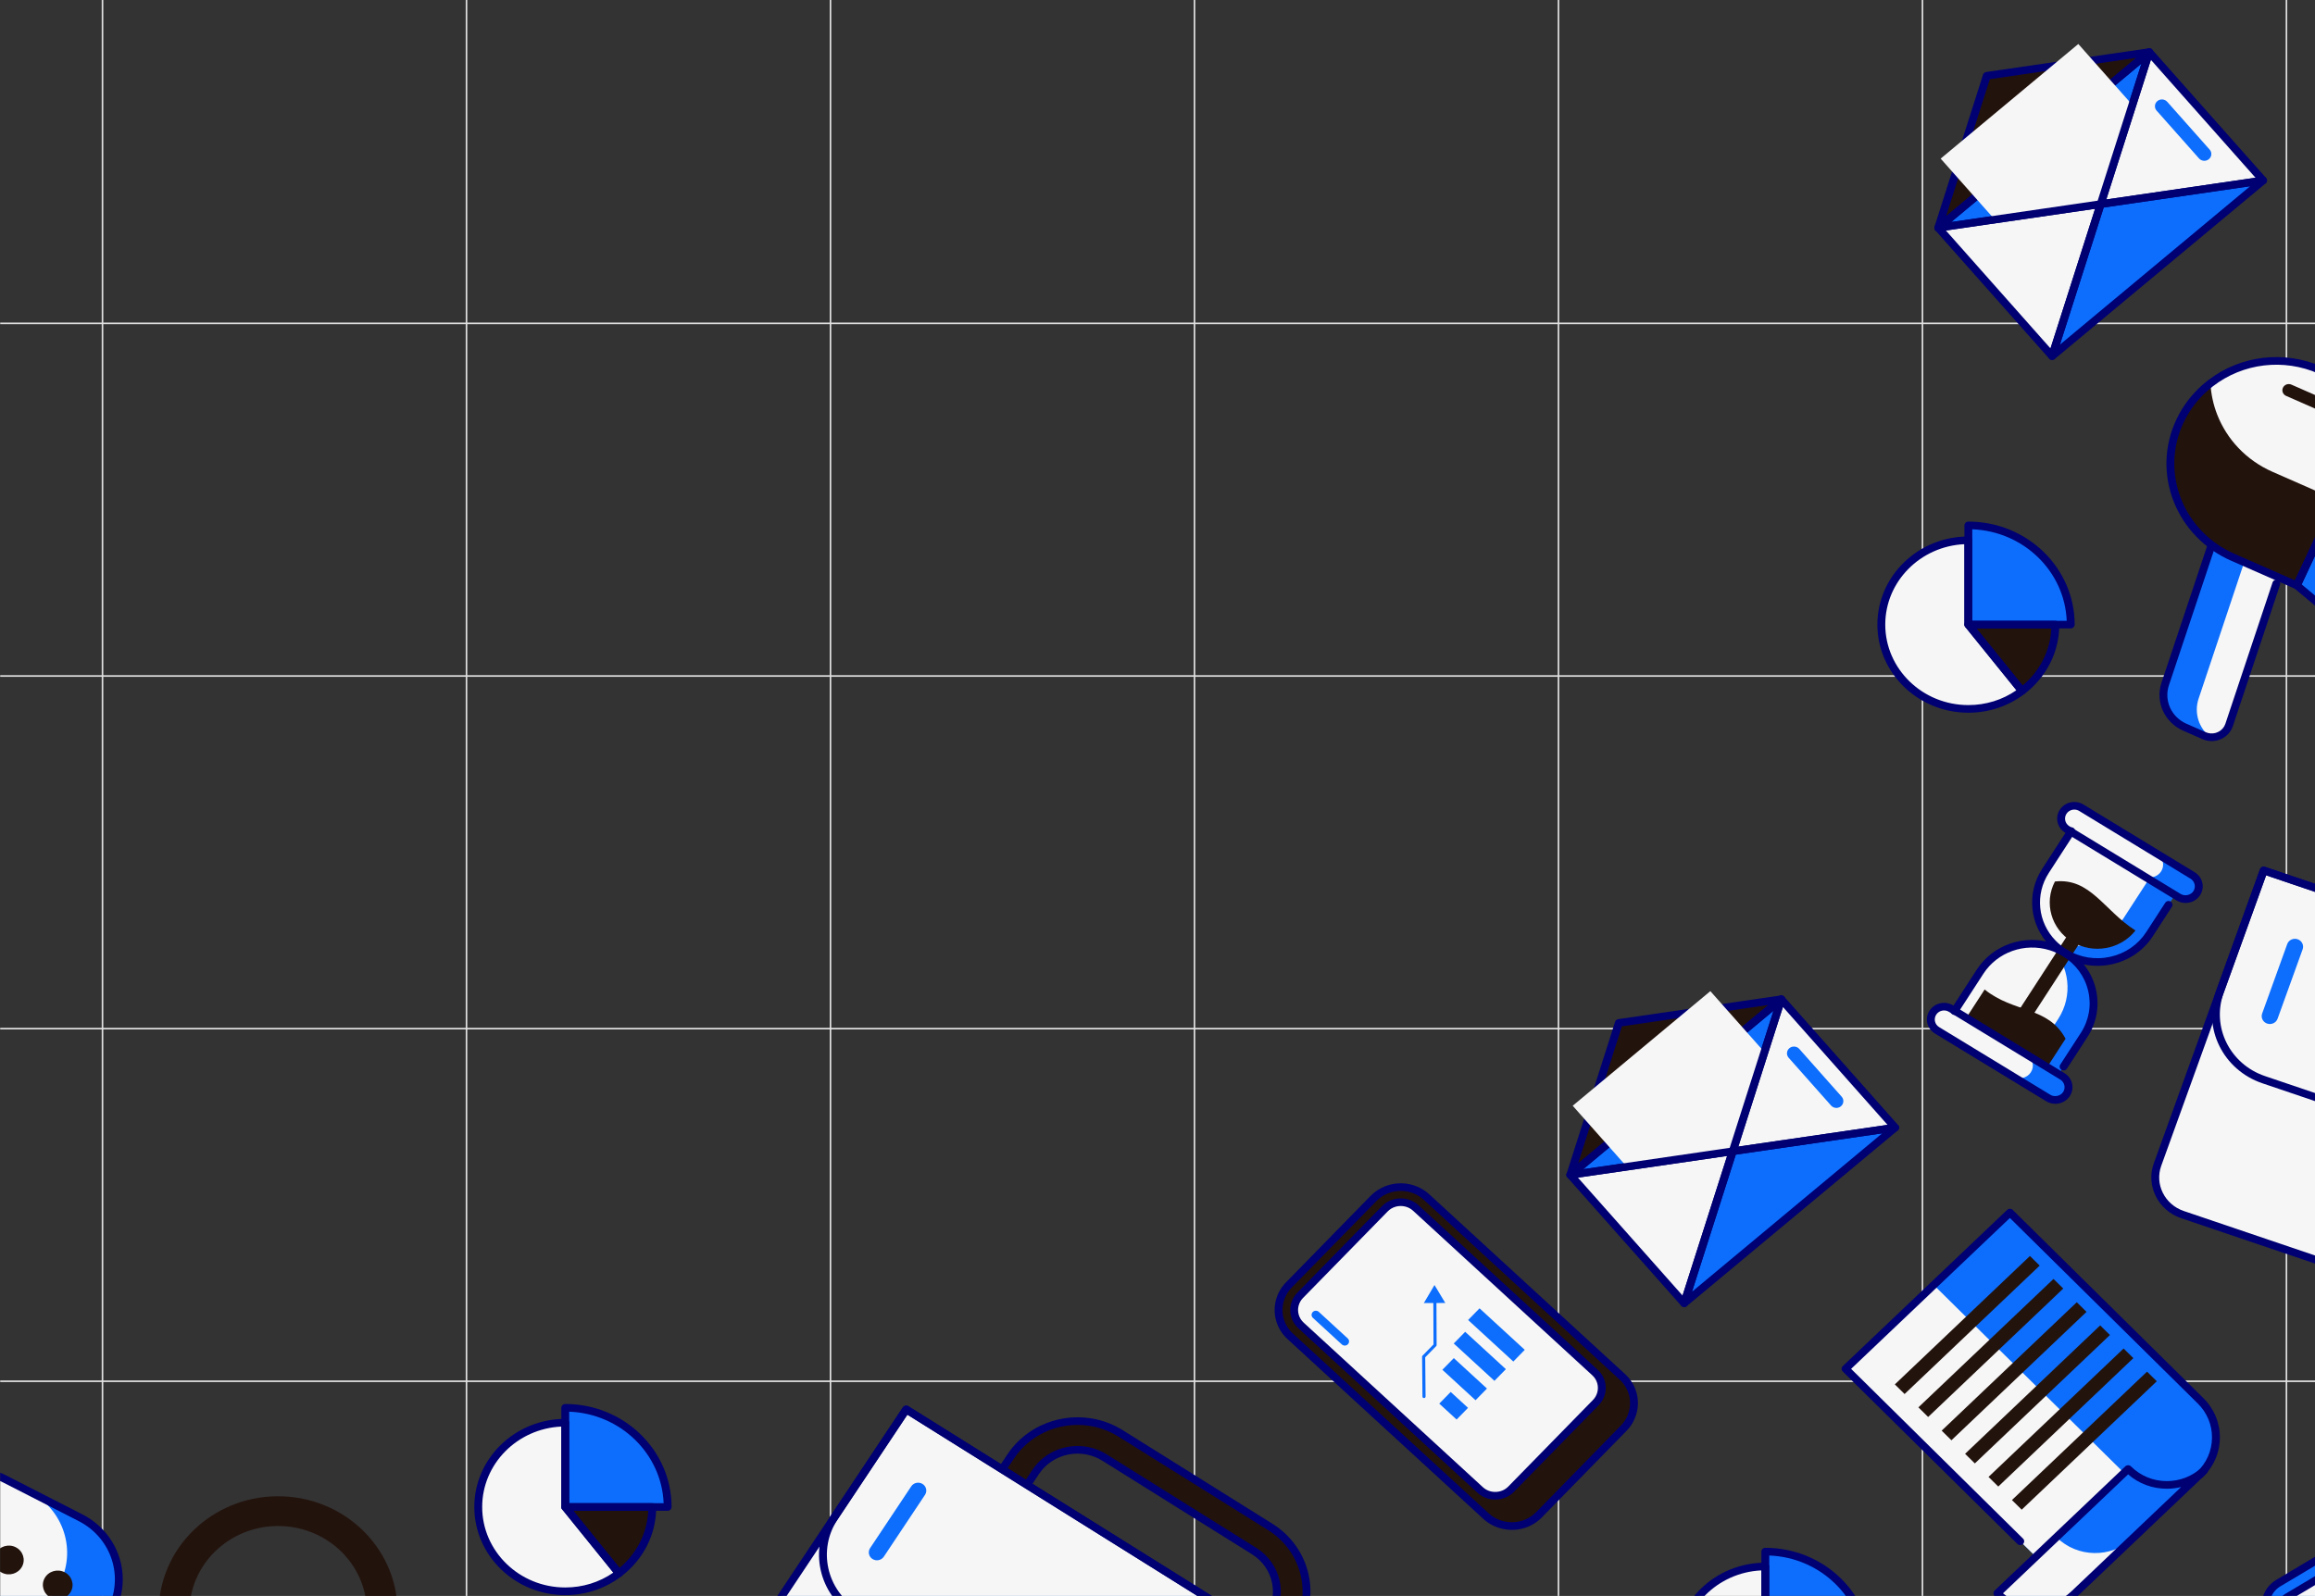 <svg width="1440" height="993" viewBox="0 0 1440 993" fill="none" xmlns="http://www.w3.org/2000/svg">
<rect x="0" y="0" width="1440" height="993" fill="#333333" stroke="none"/>
<mask id="mask0_317_57" style="mask-type:luminance" maskUnits="userSpaceOnUse" x="0" y="-80" width="1486" height="1440">
<path d="M1486 -80H0V1360H1486V-80Z" fill="white"/>
</mask>
<g mask="url(#mask0_317_57)">
<path d="M63.762 -262.25V1542.29" stroke="#E0E0E0" stroke-miterlimit="10"/>
<path d="M290.181 -262.25V1542.29" stroke="#E0E0E0" stroke-miterlimit="10"/>
<path d="M516.588 -262.25V1542.29" stroke="#E0E0E0" stroke-miterlimit="10"/>
<path d="M743.003 -262.25V1542.29" stroke="#E0E0E0" stroke-miterlimit="10"/>
<path d="M969.41 -262.25V1542.29" stroke="#E0E0E0" stroke-miterlimit="10"/>
<path d="M1195.83 -262.25V1542.29" stroke="#E0E0E0" stroke-miterlimit="10"/>
<path d="M1422.24 -262.25V1542.29" stroke="#E0E0E0" stroke-miterlimit="10"/>
<path d="M1940.07 201.207H-454.071" stroke="#E0E0E0" stroke-miterlimit="10"/>
<path d="M1940.07 420.605H-454.071" stroke="#E0E0E0" stroke-miterlimit="10"/>
<path d="M1940.07 640.012H-454.071" stroke="#E0E0E0" stroke-miterlimit="10"/>
<path d="M1940.07 859.41H-454.071" stroke="#E0E0E0" stroke-miterlimit="10"/>
<path d="M1250.23 754.457L1368.78 871.538C1381.76 884.362 1381.54 904.977 1368.31 917.563L1290.05 991.971L1147.99 851.666L1250.23 754.457Z" fill="#0D6EFD"/>
<path d="M1202.84 799.512L1321.39 916.592C1334.37 929.417 1334.17 950.015 1320.92 962.618L1290.05 991.968L1147.99 851.663L1202.84 799.512Z" fill="#F6F6F6"/>
<path d="M1370.9 915.061L1370.92 915.079L1290.05 991.975C1276.79 1004.57 1255.53 1004.38 1242.55 991.554L1242.39 991.393L1323.74 914.039L1323.91 914.2C1336.73 926.864 1357.63 927.18 1370.9 915.061Z" fill="#0D6EFD"/>
<path d="M1326.35 957.422L1326.37 957.439L1290.05 991.976C1276.79 1004.58 1255.53 1004.38 1242.55 991.556L1242.39 991.395L1279.18 956.414L1279.34 956.575C1292.16 969.244 1313.07 969.561 1326.35 957.422Z" fill="#F6F6F6"/>
<path d="M1262.69 781.465L1178.65 861.363L1184.71 867.354L1268.75 787.456L1262.69 781.465Z" fill="#23130D"/>
<path d="M1277.34 795.739L1193.3 875.648L1199.37 881.639L1283.41 801.729L1277.34 795.739Z" fill="#23130D"/>
<path d="M1291.82 810.243L1207.78 890.141L1213.84 896.131L1297.88 816.233L1291.82 810.243Z" fill="#23130D"/>
<path d="M1306.38 824.645L1222.35 904.543L1228.41 910.533L1312.45 830.635L1306.38 824.645Z" fill="#23130D"/>
<path d="M1320.95 839.032L1236.92 918.93L1242.98 924.92L1327.02 845.022L1320.95 839.032Z" fill="#23130D"/>
<path d="M1335.52 853.426L1251.49 933.324L1257.55 939.315L1341.59 859.417L1335.52 853.426Z" fill="#23130D"/>
<path d="M1256.65 961.361C1256.02 961.361 1255.39 961.122 1254.91 960.65L1146.24 853.33C1145.3 852.394 1145.31 850.893 1146.28 849.974L1248.52 752.766C1248.98 752.325 1249.74 752.155 1250.26 752.086C1250.91 752.092 1251.53 752.348 1251.98 752.797L1370.53 869.878C1377.26 876.534 1380.92 885.335 1380.83 894.666C1380.73 903.994 1376.9 912.727 1370.03 919.258C1369.06 920.18 1367.51 920.163 1366.57 919.227C1365.62 918.291 1365.63 916.79 1366.6 915.872C1372.53 910.227 1375.85 902.681 1375.93 894.62C1376.02 886.559 1372.86 878.953 1367.04 873.204L1250.21 757.817L1151.45 851.699L1258.4 957.326C1259.35 958.262 1259.34 959.763 1258.37 960.682C1257.89 961.134 1257.27 961.361 1256.65 961.361Z" fill="#000072"/>
<path d="M1266.51 1003.66C1256.76 1003.66 1247.63 999.946 1240.8 993.201C1239.86 992.265 1239.71 990.601 1240.67 989.682L1322.03 912.328C1322.5 911.887 1323.12 911.68 1323.78 911.648C1324.43 911.657 1325.05 911.916 1325.51 912.368C1331.55 918.336 1339.43 921.541 1347.85 921.541C1347.85 921.541 1347.85 921.541 1347.85 921.541C1355.83 921.541 1363.42 918.621 1369.22 913.319C1370.19 912.44 1371.7 912.461 1372.64 913.368C1373.1 913.817 1373.37 914.433 1373.36 915.067C1373.36 915.701 1373.11 916.317 1372.64 916.758L1291.76 993.654C1284.98 1000.1 1276.01 1003.66 1266.51 1003.66C1266.51 1003.66 1266.51 1003.66 1266.51 1003.66ZM1245.92 991.347C1251.7 996.283 1258.89 998.91 1266.51 998.91C1274.72 998.907 1282.47 995.839 1288.33 990.264L1356.75 925.21C1353.87 925.919 1350.88 926.285 1347.85 926.285C1338.84 926.285 1330.37 923.119 1323.76 917.331L1245.92 991.347Z" fill="#000072"/>
<path d="M1498.48 955.476L1572.83 1072.64C1577.64 1080.23 1575.2 1090.12 1567.38 1094.78L1508.96 1129.6C1504.8 1132.07 1499.99 1132.58 1495.66 1131.37C1491.81 1130.28 1488.34 1127.88 1486.09 1124.33L1411.74 1007.16C1406.92 999.577 1409.37 989.653 1417.19 984.99L1475.62 950.177C1479.03 948.14 1482.92 947.441 1486.6 947.948C1491.35 948.598 1495.76 951.202 1498.48 955.476Z" fill="#0D6EFD"/>
<path d="M1500.23 1134.36C1498.47 1134.36 1496.7 1134.12 1494.99 1133.64C1490.38 1132.35 1486.49 1129.48 1484.01 1125.56L1409.66 1008.4C1404.15 999.715 1406.95 988.304 1415.92 982.965L1474.34 948.151C1478.12 945.899 1482.59 944.989 1486.96 945.599C1492.62 946.368 1497.58 949.513 1500.57 954.231C1501.27 955.345 1500.91 956.808 1499.76 957.494C1498.61 958.179 1497.1 957.834 1496.4 956.716C1494.17 953.211 1490.48 950.873 1486.27 950.3C1483.02 949.842 1479.71 950.524 1476.9 952.195L1418.48 987.008C1415.25 988.935 1412.99 991.959 1412.11 995.527C1411.23 999.098 1411.84 1002.79 1413.83 1005.92L1488.18 1123.08C1490.02 1125.99 1492.92 1128.12 1496.35 1129.09C1500.15 1130.15 1504.28 1129.6 1507.68 1127.58L1540.14 1108.23C1541.29 1107.54 1542.8 1107.89 1543.51 1109C1544.22 1110.12 1543.86 1111.58 1542.71 1112.27L1510.24 1131.62C1507.2 1133.43 1503.73 1134.36 1500.23 1134.36Z" fill="#000072"/>
<path d="M1489.44 960.856L1557.04 1067.38C1558.77 1070.11 1557.89 1073.7 1555.07 1075.38L1496.64 1110.19C1496.01 1110.57 1495.35 1110.82 1494.66 1110.92C1494.35 1111.01 1494.02 1111.04 1493.7 1111.05C1491.6 1111.12 1489.53 1110.14 1488.37 1108.3L1420.77 1001.78C1419.03 999.025 1419.91 995.434 1422.75 993.743L1481.17 958.93C1483.05 957.809 1485.35 957.818 1487.16 958.789C1487.33 958.858 1487.46 958.947 1487.62 959.045C1488.33 959.494 1488.97 960.105 1489.44 960.856Z" fill="#F6F6F6"/>
<path d="M1493.56 1113.43C1490.56 1113.43 1487.82 1111.95 1486.29 1109.54L1418.7 1003.02C1416.25 999.159 1417.5 994.093 1421.48 991.72L1479.9 956.907C1482.48 955.372 1485.71 955.294 1488.36 956.708C1488.4 956.714 1488.62 956.838 1488.84 956.976C1490 957.708 1490.89 958.589 1491.54 959.605L1515.17 996.847C1515.88 997.961 1515.52 999.424 1514.37 1000.11C1513.22 1000.8 1511.71 1000.45 1511 999.332L1487.37 962.094C1487.1 961.673 1486.73 961.302 1486.29 961.028C1486.22 960.997 1486.06 960.899 1485.98 960.861C1484.89 960.276 1483.54 960.308 1482.47 960.95L1424.04 995.761C1422.37 996.763 1421.84 998.9 1422.87 1000.53L1490.46 1107.05C1491.13 1108.1 1492.47 1108.78 1493.63 1108.68C1493.78 1108.67 1493.93 1108.65 1493.98 1108.64C1494.1 1108.61 1494.21 1108.58 1494.32 1108.56C1494.66 1108.52 1495.01 1108.39 1495.37 1108.17L1533.6 1085.39C1534.75 1084.7 1536.26 1085.05 1536.97 1086.17C1537.67 1087.28 1537.32 1088.74 1536.16 1089.43L1497.94 1112.21C1497.06 1112.74 1496.13 1113.08 1495.19 1113.24C1494.71 1113.35 1494.27 1113.39 1493.87 1113.42C1493.76 1113.43 1493.66 1113.43 1493.56 1113.43Z" fill="#000072"/>
<path d="M1739.93 654.09L1673.88 837.056C1669.28 849.789 1654.89 856.51 1641.71 852.044L1357.57 755.722C1344.39 751.255 1337.46 737.304 1342.05 724.572L1408.1 541.605L1739.93 654.09Z" fill="#0D6EFD"/>
<path d="M1677.19 632.818L1611.14 815.787C1606.54 828.52 1592.14 835.242 1578.97 830.775L1357.57 755.722C1344.39 751.255 1337.46 737.304 1342.05 724.572L1408.1 541.605L1677.19 632.818Z" fill="#F6F6F6"/>
<path d="M1739.92 654.085L1712.68 729.541C1704.61 751.901 1679.33 763.726 1656.22 755.893L1408.05 671.765C1384.98 663.943 1372.78 639.414 1380.86 617.054L1408.09 541.598L1739.92 654.085Z" fill="#0D6EFD"/>
<path d="M1677.18 632.824L1649.94 708.28C1641.87 730.64 1616.59 742.465 1593.48 734.632L1408.05 671.773C1384.98 663.951 1372.78 639.422 1380.86 617.061L1408.09 541.605L1677.18 632.824Z" fill="#F6F6F6"/>
<path d="M1410.25 636.874C1407.6 635.975 1406.2 633.17 1407.13 630.604L1422.72 587.41C1423.65 584.844 1426.54 583.493 1429.19 584.391C1431.84 585.29 1433.23 588.095 1432.31 590.661L1416.72 633.855C1415.79 636.419 1412.89 637.772 1410.25 636.874Z" fill="#0D6EFD"/>
<path d="M1650.06 855.792C1646.94 855.792 1643.86 855.282 1640.89 854.277L1356.75 757.956C1342.33 753.062 1334.7 737.735 1339.74 723.779L1405.79 540.812C1406.24 539.577 1407.63 538.932 1408.91 539.358L1740.73 651.842C1741.35 652.049 1741.85 652.484 1742.13 653.054C1742.41 653.619 1742.45 654.273 1742.23 654.869L1676.19 837.835C1672.31 848.575 1661.81 855.792 1650.06 855.792ZM1409.61 544.62L1344.36 725.351C1340.22 736.834 1346.5 749.451 1358.37 753.477L1642.52 849.799C1644.96 850.628 1647.5 851.049 1650.06 851.049C1659.73 851.049 1668.37 845.11 1671.57 836.266L1736.8 655.537L1409.61 544.62Z" fill="#000072"/>
<path d="M1670.84 760.683C1665.6 760.683 1660.4 759.825 1655.41 758.131L1407.24 674.004C1382.9 665.75 1370.03 639.853 1378.54 616.268L1405.78 540.812C1406.23 539.577 1407.62 538.932 1408.9 539.358L1740.73 651.842C1741.34 652.049 1741.84 652.484 1742.12 653.054C1742.4 653.619 1742.44 654.273 1742.23 654.869L1714.99 730.325C1708.43 748.48 1690.69 760.683 1670.84 760.683ZM1409.6 544.617L1383.16 617.838C1375.54 638.948 1387.07 662.135 1408.86 669.522L1657.03 753.65C1661.5 755.168 1666.15 755.937 1670.85 755.937C1688.62 755.937 1704.5 745.01 1710.37 728.749L1736.8 655.531L1409.6 544.617Z" fill="#000072"/>
<path d="M772.814 1047.79L612.237 947.391C607.952 944.713 606.721 939.178 609.485 935.025L628.753 906.084C643.518 883.908 674.147 877.508 697.031 891.813L790.117 950.012C813.002 964.32 819.606 994.001 804.841 1016.18L785.573 1045.12C782.809 1049.27 777.097 1050.46 772.814 1047.79ZM630.007 937.208L775.067 1027.9L789.33 1006.48C798.576 992.59 794.439 974.008 780.111 965.049L687.025 906.85C672.694 897.89 653.515 901.899 644.272 915.783L630.007 937.208Z" fill="#23130D"/>
<path d="M775.071 1051.29C773.796 1050.99 772.586 1050.49 771.475 1049.79L610.9 949.398C608.279 947.759 606.472 945.231 605.818 942.273C605.159 939.318 605.729 936.291 607.42 933.751L626.691 904.81C638.62 886.893 661.02 878.216 682.436 883.216C688.083 884.535 693.436 886.761 698.352 889.834L791.44 948.033C815.46 963.049 822.391 994.205 806.895 1017.48L787.624 1046.42C784.935 1050.46 779.888 1052.41 775.071 1051.29ZM681.286 887.829C661.894 883.299 641.604 891.159 630.804 907.384L611.533 936.326C609.507 939.367 610.413 943.445 613.557 945.409L774.135 1045.8C777.219 1047.74 781.538 1046.81 783.508 1043.84L802.779 1014.9C816.81 993.828 810.533 965.618 788.781 952.022L695.692 893.823C691.24 891.038 686.395 889.024 681.286 887.829ZM774.479 1030.22C774.212 1030.16 773.959 1030.06 773.724 1029.91L628.661 939.211C628.117 938.871 627.731 938.333 627.597 937.717C627.46 937.103 627.582 936.461 627.933 935.928L642.199 914.504C649.878 902.969 664.304 897.382 678.088 900.599C681.726 901.449 685.174 902.883 688.339 904.862L781.425 963.061C796.888 972.729 801.352 992.788 791.375 1007.77L777.113 1029.2C776.762 1029.72 776.206 1030.1 775.57 1030.23C775.207 1030.31 774.833 1030.31 774.479 1030.22ZM633.381 936.516L774.328 1024.64L787.262 1005.2C795.774 992.416 791.967 975.306 778.771 967.055L685.685 908.856C682.986 907.168 680.047 905.944 676.944 905.219C665.181 902.471 652.871 907.238 646.318 917.084L633.381 936.516Z" fill="#000072"/>
<path d="M859.077 1061.61L750.631 1224.5C743.082 1235.83 727.461 1239.09 715.734 1231.76L462.787 1073.61C451.06 1066.28 447.689 1051.14 455.238 1039.81L563.686 876.926L859.077 1061.61Z" fill="#0D6EFD"/>
<path d="M803.23 1026.69L694.781 1189.58C687.235 1200.91 671.612 1204.18 659.884 1196.84L462.787 1073.61C451.06 1066.28 447.689 1051.14 455.238 1039.81L563.686 876.926L803.23 1026.69Z" fill="#F6F6F6"/>
<path d="M859.084 1061.61L814.361 1128.79C801.109 1148.69 773.674 1154.45 753.102 1141.59L532.176 1003.46C511.636 990.62 505.71 964.005 518.965 944.099L563.691 876.926L859.084 1061.61Z" fill="#0D6EFD"/>
<path d="M803.229 1026.69L758.504 1093.87C745.252 1113.77 717.817 1119.53 697.245 1106.67L532.171 1003.46C511.632 990.62 505.706 964.005 518.961 944.099L563.686 876.926L803.229 1026.69Z" fill="#F6F6F6"/>
<path d="M542.747 970.026C540.39 968.552 539.713 965.508 541.234 963.224L566.835 924.773C568.354 922.489 571.498 921.832 573.855 923.307C576.212 924.782 576.89 927.826 575.368 930.11L549.767 968.56C548.245 970.841 545.101 971.498 542.747 970.026Z" fill="#0D6EFD"/>
<path d="M722.948 1237.31C719.922 1236.6 717.048 1235.41 714.406 1233.76L461.459 1075.61C448.626 1067.58 444.911 1050.94 453.179 1038.52L561.628 875.638C562.362 874.538 563.874 874.226 565.016 874.932L860.412 1059.62C860.958 1059.96 861.342 1060.5 861.476 1061.11C861.612 1061.73 861.49 1062.37 861.14 1062.9L752.695 1225.78C746.323 1235.34 734.369 1239.97 722.948 1237.31ZM564.415 880.205L457.296 1041.09C450.49 1051.31 453.551 1065.01 464.116 1071.62L717.063 1229.77C719.239 1231.13 721.604 1232.11 724.092 1232.69C733.495 1234.89 743.336 1231.08 748.575 1223.2L855.692 1062.32L564.415 880.205Z" fill="#000072"/>
<path d="M766.152 1149.57C761.052 1148.37 756.214 1146.36 751.765 1143.58L530.841 1005.45C509.178 991.903 502.922 963.806 516.899 942.811L561.625 875.638C562.359 874.538 563.872 874.226 565.013 874.932L860.409 1059.62C860.956 1059.96 861.339 1060.5 861.473 1061.11C861.61 1061.73 861.488 1062.37 861.137 1062.9L816.411 1130.07C805.647 1146.24 785.452 1154.07 766.152 1149.57ZM564.413 880.203L521.016 945.383C508.503 964.178 514.103 989.334 533.501 1001.46L754.424 1139.59C758.404 1142.08 762.737 1143.88 767.302 1144.95C784.578 1148.98 802.663 1141.97 812.298 1127.49L855.695 1062.31L564.413 880.203Z" fill="#000072"/>
<path d="M1336.88 32.402L1326.4 65.283L1306.69 127.002L1240.78 136.595L1205.66 141.704L1336.88 32.402Z" fill="#0D6EFD"/>
<path d="M1205.66 141.707L1336.88 32.414L1235.85 47.131L1205.66 141.707Z" fill="#23130D"/>
<path d="M1407.7 112.274L1336.87 32.414L1306.68 126.99L1407.7 112.274Z" fill="#F6F6F6"/>
<path d="M1306.69 127.002L1276.5 221.578L1407.71 112.285L1306.69 127.002Z" fill="#0D6EFD"/>
<path d="M1205.66 141.705L1276.5 221.565L1306.69 126.988L1205.66 141.705Z" fill="#F6F6F6"/>
<path d="M1374 99.023C1372.18 100.541 1369.43 100.339 1367.86 98.574L1341.48 68.829C1339.92 67.064 1340.12 64.4 1341.95 62.882C1343.77 61.364 1346.52 61.566 1348.08 63.331L1374.47 93.076C1376.03 94.841 1375.83 97.505 1374 99.023Z" fill="#0D6EFD"/>
<path d="M1205.66 144.082C1204.71 144.082 1203.84 143.549 1203.43 142.697C1202.98 141.735 1203.24 140.597 1204.06 139.909L1335.28 30.61C1336.11 29.922 1337.32 29.85 1338.22 30.426C1339.14 31.008 1339.54 32.102 1339.22 33.11L1309.02 127.707C1308.74 128.579 1307.98 129.219 1307.05 129.351L1206.02 144.056C1205.9 144.074 1205.78 144.082 1205.66 144.082ZM1332.03 39.581L1213.7 138.141L1304.8 124.881L1332.03 39.581Z" fill="#000072"/>
<path d="M1205.66 144.088C1205.2 144.088 1204.73 143.959 1204.32 143.699C1203.41 143.12 1203 142.023 1203.32 141.015L1233.51 46.439C1233.79 45.569 1234.56 44.93 1235.49 44.794L1336.51 30.078C1337.58 29.919 1338.65 30.475 1339.1 31.437C1339.56 32.399 1339.3 33.536 1338.47 34.225L1207.26 143.518C1206.8 143.892 1206.23 144.088 1205.66 144.088ZM1237.74 49.264L1210.51 134.544L1328.83 35.996L1237.74 49.264Z" fill="#000072"/>
<path d="M1276.5 223.954C1276.03 223.954 1275.57 223.825 1275.16 223.565C1274.24 222.987 1273.84 221.892 1274.16 220.881L1304.35 126.305C1304.62 125.432 1305.39 124.793 1306.32 124.66L1407.35 109.947C1408.42 109.782 1409.49 110.338 1409.94 111.303C1410.4 112.265 1410.14 113.403 1409.31 114.091L1278.1 223.381C1277.64 223.758 1277.07 223.954 1276.5 223.954ZM1308.57 129.13L1281.35 214.407L1399.67 115.862L1308.57 129.13Z" fill="#000072"/>
<path d="M1292.77 27.371L1326.39 65.286L1319.77 86.051L1306.68 127.005L1240.77 136.598L1207.15 98.686L1292.77 27.371Z" fill="#F6F6F6"/>
<path d="M1306.7 129.368C1305.99 129.368 1305.31 129.072 1304.84 128.545C1304.29 127.923 1304.11 127.073 1304.36 126.295L1334.55 31.719C1334.81 30.895 1335.52 30.273 1336.39 30.098C1337.26 29.93 1338.16 30.216 1338.75 30.875L1409.58 110.735C1410.17 111.391 1410.33 112.301 1410.02 113.111C1409.72 113.92 1408.98 114.502 1408.09 114.628L1307.07 129.342C1306.94 129.36 1306.82 129.368 1306.7 129.368ZM1337.92 37.223L1310.19 124.089L1402.98 110.573L1337.92 37.223Z" fill="#000072"/>
<path d="M1276.5 223.95C1275.79 223.95 1275.11 223.653 1274.64 223.126L1203.8 143.27C1203.22 142.613 1203.05 141.703 1203.36 140.894C1203.67 140.087 1204.41 139.503 1205.3 139.376L1306.32 124.659C1307.15 124.538 1307.99 124.838 1308.54 125.457C1309.09 126.079 1309.27 126.929 1309.02 127.706L1278.83 222.283C1278.57 223.106 1277.87 223.728 1276.99 223.904C1276.83 223.933 1276.66 223.95 1276.5 223.95ZM1210.4 143.428L1275.46 216.776L1303.19 129.909L1210.4 143.428Z" fill="#000072"/>
<path d="M1108 621.691L1097.52 654.569L1077.8 716.288L1011.9 725.884L976.778 730.99L1108 621.691Z" fill="#0D6EFD"/>
<path d="M976.791 731L1108.01 621.707L1006.98 636.424L976.791 731Z" fill="#23130D"/>
<path d="M1178.84 701.564L1108.01 621.707L1077.82 716.283L1178.84 701.564Z" fill="#F6F6F6"/>
<path d="M1077.81 716.294L1047.62 810.87L1178.84 701.574L1077.81 716.294Z" fill="#0D6EFD"/>
<path d="M976.791 730.998L1047.63 810.858L1077.82 716.281L976.791 730.998Z" fill="#F6F6F6"/>
<path d="M1145.11 688.316C1143.29 689.834 1140.54 689.632 1138.98 687.867L1112.59 658.122C1111.03 656.357 1111.24 653.693 1113.06 652.175C1114.88 650.657 1117.63 650.859 1119.2 652.624L1145.58 682.369C1147.14 684.134 1146.94 686.798 1145.11 688.316Z" fill="#0D6EFD"/>
<path d="M976.788 733.391C975.84 733.391 974.963 732.858 974.562 732.006C974.107 731.044 974.366 729.906 975.189 729.218L1106.41 619.919C1107.24 619.231 1108.44 619.158 1109.35 619.734C1110.26 620.316 1110.67 621.408 1110.35 622.419L1080.15 717.015C1079.87 717.888 1079.1 718.527 1078.17 718.66L977.15 733.365C977.031 733.379 976.907 733.391 976.788 733.391ZM1103.16 628.887L984.83 727.447L1075.93 714.187L1103.16 628.887Z" fill="#000072"/>
<path d="M976.79 733.389C976.323 733.389 975.857 733.259 975.446 733C974.534 732.421 974.127 731.324 974.448 730.316L1004.64 635.74C1004.92 634.87 1005.69 634.231 1006.62 634.095L1107.64 619.378C1108.7 619.22 1109.78 619.776 1110.23 620.738C1110.68 621.7 1110.43 622.837 1109.6 623.526L978.386 732.819C977.931 733.193 977.36 733.389 976.79 733.389ZM1008.87 638.565L981.643 723.845L1099.96 625.294L1008.87 638.565Z" fill="#000072"/>
<path d="M1047.62 813.247C1047.16 813.247 1046.69 813.118 1046.28 812.858C1045.37 812.28 1044.96 811.182 1045.28 810.174L1075.47 715.598C1075.75 714.725 1076.52 714.086 1077.45 713.953L1178.48 699.239C1179.55 699.075 1180.61 699.631 1181.06 700.596C1181.52 701.558 1181.26 702.696 1180.44 703.384L1049.22 812.674C1048.77 813.054 1048.2 813.247 1047.62 813.247ZM1079.7 718.426L1052.48 803.703L1170.8 705.158L1079.7 718.426Z" fill="#000072"/>
<path d="M1063.89 616.68L1097.52 654.592L1090.89 675.357L1077.8 716.31L1011.9 725.907L978.27 687.991L1063.89 616.68Z" fill="#F6F6F6"/>
<path d="M1077.82 718.67C1077.11 718.67 1076.43 718.373 1075.97 717.846C1075.41 717.224 1075.23 716.375 1075.48 715.597L1105.67 621.021C1105.94 620.197 1106.64 619.575 1107.52 619.399C1108.38 619.23 1109.29 619.517 1109.87 620.177L1180.71 700.037C1181.29 700.69 1181.46 701.603 1181.15 702.413C1180.84 703.222 1180.1 703.804 1179.22 703.93L1078.19 718.644C1078.06 718.661 1077.94 718.67 1077.82 718.67ZM1109.04 626.525L1081.31 713.391L1174.1 699.875L1109.04 626.525Z" fill="#000072"/>
<path d="M1047.63 813.259C1046.93 813.259 1046.24 812.962 1045.78 812.435L974.94 732.578C974.358 731.925 974.191 731.012 974.5 730.202C974.809 729.396 975.549 728.811 976.432 728.685L1077.46 713.968C1078.29 713.847 1079.13 714.146 1079.68 714.766C1080.23 715.388 1080.41 716.237 1080.16 717.015L1049.97 811.591C1049.71 812.415 1049 813.037 1048.13 813.213C1047.97 813.244 1047.8 813.259 1047.63 813.259ZM981.541 732.737L1046.6 806.085L1074.33 719.218L981.541 732.737Z" fill="#000072"/>
<path d="M1468.11 -20.015C1437.94 6.938 1436.03 52.486 1463.85 81.721C1489.36 108.536 1531.04 112.315 1561.04 91.95C1563.73 90.104 1566.33 88.082 1568.83 85.85C1571.31 83.633 1573.6 81.277 1575.72 78.829C1599.1 51.507 1598.62 10.944 1573.1 -15.886C1545.28 -45.117 1498.26 -46.955 1468.11 -20.015ZM1562.6 65.04C1560.63 67.583 1558.4 69.999 1555.89 72.243C1553.37 74.486 1550.7 76.45 1547.91 78.161C1525.83 91.703 1496.24 88.457 1477.89 69.175C1457.23 47.457 1458.65 13.623 1481.06 -6.402C1503.46 -26.412 1538.39 -25.05 1559.05 -3.332C1577.4 15.95 1578.32 44.81 1562.6 65.04Z" fill="#23130D"/>
<path d="M176.02 931.021C135.021 929.409 100.433 960.308 98.769 1000.04C97.241 1036.48 123.956 1067.71 160.028 1073.87C163.276 1074.41 166.599 1074.77 169.99 1074.9C173.363 1075.03 176.7 1074.94 179.984 1074.66C216.454 1071.36 245.713 1042.34 247.241 1005.88C248.905 966.152 216.998 932.634 176.02 931.021ZM180.769 1055.91C177.521 1056.36 174.177 1056.53 170.762 1056.4C167.348 1056.27 164.031 1055.83 160.809 1055.13C135.315 1049.57 116.755 1027 117.855 1000.79C119.091 971.275 144.784 948.324 175.241 949.522C205.677 950.72 229.385 975.618 228.149 1005.13C227.052 1031.34 206.646 1052.38 180.769 1055.91Z" fill="#23130D"/>
<path d="M887.353 744.797L1009.13 856.639C1018.48 865.228 1018.88 879.535 1010.02 888.599L957.341 942.458C951.638 948.29 943.488 950.533 935.925 949.07C931.722 948.29 927.695 946.374 924.361 943.313L802.583 831.471C793.23 822.883 792.835 808.575 801.697 799.512L854.373 745.653C859.078 740.843 865.456 738.473 871.804 738.611C877.4 738.732 882.967 740.765 887.353 744.797Z" fill="#23130D"/>
<path d="M1017.88 866.238C1020.34 874.682 1018 883.873 1011.78 890.232L959.112 944.09C952.986 950.349 944.136 953.079 935.437 951.397C930.652 950.507 926.229 948.307 922.669 945.035L800.891 833.196C797.518 830.097 795.072 826.183 793.818 821.872C791.36 813.434 793.696 804.241 799.913 797.881L852.589 744.02C857.585 738.916 864.605 736.08 871.851 736.241C878.282 736.379 884.383 738.804 889.032 743.075L1010.81 854.914C1014.18 858.013 1016.63 861.93 1017.88 866.238ZM798.531 820.585C799.548 824.075 801.53 827.246 804.261 829.755L926.039 941.593C928.922 944.24 932.494 946.02 936.376 946.743C943.434 948.111 950.6 945.896 955.557 940.827L1008.23 886.969C1013.27 881.819 1015.16 874.371 1013.17 867.531C1012.15 864.044 1010.17 860.873 1007.44 858.364L885.664 746.522C881.902 743.066 876.957 741.099 871.744 740.987C865.874 740.857 860.188 743.156 856.147 747.289L803.471 801.15C798.433 806.3 796.54 813.747 798.531 820.585Z" fill="#000072"/>
<path d="M880.684 751.612L992.151 853.985C997.608 858.996 997.84 867.385 992.669 872.673L939.993 926.532C937.369 929.216 933.856 930.595 930.292 930.636C926.868 930.699 923.394 929.501 920.707 927.033L809.24 824.66C803.783 819.649 803.551 811.26 808.723 805.972L861.398 752.113C864.944 748.487 870.118 747.237 874.796 748.43C876.936 748.971 878.966 750.034 880.684 751.612Z" fill="#F6F6F6"/>
<path d="M998.235 859.323C999.772 864.599 998.319 870.342 994.44 874.308L941.764 928.169C938.754 931.248 934.688 932.965 930.31 933.011C926.105 933.088 922.087 931.579 919.017 928.76L807.549 826.384C805.451 824.458 803.926 822.015 803.144 819.328C801.608 814.049 803.061 808.307 806.94 804.344L859.615 750.488C863.66 746.355 869.711 744.687 875.415 746.142C878 746.798 880.405 748.097 882.363 749.894L993.834 852.27C995.926 854.191 997.451 856.63 998.235 859.323ZM807.858 818.035C808.402 819.902 809.46 821.598 810.919 822.937L922.387 925.312C924.518 927.271 927.309 928.316 930.239 928.264C933.297 928.23 936.121 927.037 938.21 924.903L990.886 871.042C993.584 868.283 994.595 864.288 993.525 860.613C992.981 858.747 991.92 857.048 990.464 855.709L878.993 753.333C877.632 752.08 875.964 751.179 874.172 750.724C870.199 749.71 865.987 750.871 863.173 753.745L810.497 807.601C807.796 810.363 806.785 814.358 807.858 818.035Z" fill="#000072"/>
<path d="M920.319 814.033L913.21 821.301L941.336 847.133L948.445 839.865L920.319 814.033Z" fill="#0D6EFD"/>
<path d="M911.383 828.638L904.274 835.906L929.588 859.155L936.696 851.887L911.383 828.638Z" fill="#0D6EFD"/>
<path d="M904.312 845.005L897.204 852.273L917.83 871.217L924.938 863.949L904.312 845.005Z" fill="#0D6EFD"/>
<path d="M902.376 866.056L895.267 873.324L906.048 883.226L913.157 875.958L902.376 866.056Z" fill="#0D6EFD"/>
<path d="M886.482 869.578C886.306 869.756 886.063 869.869 885.789 869.872C885.254 869.877 884.814 869.46 884.811 868.941L884.583 844.156C884.58 843.911 884.675 843.678 884.847 843.499L891.689 836.504L891.558 807.445C891.555 806.926 891.989 806.503 892.521 806.5C893.056 806.5 893.493 806.918 893.496 807.433L893.626 836.873C893.626 837.114 893.531 837.348 893.362 837.523L886.523 844.516L886.746 868.924C886.749 869.177 886.648 869.408 886.482 869.578Z" fill="#0D6EFD"/>
<path d="M885.678 810.761L892.296 799.535L899.019 810.704L885.678 810.761Z" fill="#0D6EFD"/>
<path d="M838.423 836.405C837.41 837.439 835.724 837.485 834.658 836.503L816.674 819.986C815.607 819.004 815.559 817.371 816.573 816.337C817.583 815.303 819.271 815.257 820.338 816.239L838.322 832.756C839.389 833.735 839.434 835.371 838.423 836.405Z" fill="#0D6EFD"/>
<path d="M1374.98 458.703C1373.65 458.614 1372.31 458.3 1371.02 457.736L1359.07 452.491C1348.52 447.86 1343.24 436.291 1346.81 425.598L1380.21 325.535L1422.31 344.016L1386.57 451.071C1384.92 456.028 1380.03 459.017 1374.98 458.703Z" fill="#0D6EFD"/>
<path d="M1374.96 458.705C1367.76 453.083 1364.62 443.591 1367.59 434.723L1401.01 334.672L1422.3 344.018L1386.56 451.073C1384.9 456.029 1380.02 459.019 1374.96 458.705Z" fill="#F6F6F6"/>
<path d="M1483.14 247.797L1428.71 364.227L1388.82 346.714C1372.22 339.424 1360.26 326.338 1354.3 310.999C1348.36 295.697 1348.42 278.181 1355.93 262.117C1360.4 252.555 1367.02 244.577 1374.97 238.483C1393.72 224.031 1419.93 220.051 1443.25 230.284L1483.14 247.797Z" fill="#23130D"/>
<path d="M1483.15 247.8L1453.55 311.114L1413.66 293.601C1397.05 286.311 1385.1 273.199 1379.13 257.886C1376.73 251.7 1375.32 245.148 1374.98 238.483C1393.72 224.031 1419.94 220.051 1443.25 230.284L1483.15 247.8Z" fill="#F6F6F6"/>
<path d="M1604.48 264.178L1521.44 441.805L1428.72 364.227L1483.15 247.797L1604.48 264.178Z" fill="#0D6EFD"/>
<path d="M1417.67 361.428C1418.3 362.039 1418.56 362.961 1418.27 363.839L1388.9 451.8C1386.95 457.652 1381.16 461.465 1374.82 461.071C1373.14 460.958 1371.52 460.564 1370.01 459.896L1358.06 454.654C1346.37 449.507 1340.53 436.712 1344.48 424.863L1373.09 339.152C1373.51 337.905 1374.89 337.222 1376.18 337.622C1377.47 338.031 1378.17 339.365 1377.75 340.612L1349.15 426.323C1345.96 435.865 1350.65 446.19 1360.09 450.328L1372.04 455.57C1373.02 456.005 1374.07 456.261 1375.15 456.333C1379.24 456.586 1382.98 454.121 1384.25 450.337L1413.61 362.376C1414.03 361.129 1415.41 360.446 1416.7 360.847C1417.07 360.968 1417.4 361.172 1417.67 361.428Z" fill="#000072"/>
<path d="M1484.88 246.118C1485.58 246.795 1485.82 247.849 1485.38 248.777L1430.95 365.206C1430.39 366.399 1428.94 366.931 1427.71 366.387L1387.82 348.877C1371.25 341.599 1358.4 328.267 1352.01 311.834C1345.57 295.257 1346.18 277.254 1353.71 261.135C1358.18 251.57 1365.01 243.091 1373.46 236.62C1393.63 221.068 1420.77 217.808 1444.26 228.121L1484.16 245.635C1484.44 245.755 1484.68 245.923 1484.88 246.118ZM1427.5 361.085L1479.91 248.981L1442.25 232.447C1420.43 222.871 1395.24 225.898 1376.51 240.341C1368.55 246.435 1362.39 254.09 1358.17 263.096C1351.18 278.058 1350.62 294.773 1356.6 310.164C1362.53 325.425 1374.45 337.8 1389.84 344.551L1427.5 361.085Z" fill="#000072"/>
<path d="M1579.82 258.943C1580.34 259.453 1580.63 260.184 1580.51 260.951C1580.33 262.247 1579.09 263.154 1577.75 262.975L1484.63 250.401L1431.71 363.6L1511.14 430.067C1512.14 430.882 1512.28 432.42 1511.39 433.414C1510.51 434.404 1508.96 434.514 1507.94 433.658L1427.12 366.033C1426.28 365.336 1426.05 364.216 1426.49 363.257L1480.92 246.827C1481.37 245.868 1482.41 245.312 1483.49 245.456L1578.43 258.272C1578.98 258.35 1579.46 258.592 1579.82 258.943Z" fill="#000072"/>
<path d="M1420.06 241.226C1420.97 239.291 1423.32 238.432 1425.32 239.308L1458.97 254.079C1460.97 254.958 1461.85 257.236 1460.95 259.174C1460.04 261.109 1457.69 261.968 1455.69 261.092L1422.04 246.321C1420.04 245.442 1419.16 243.161 1420.06 241.226Z" fill="#23130D"/>
<path d="M68.761 1002.79C57.245 1023.94 30.256 1032.02 8.439 1020.86L-26.366 1003.06L-54.012 1009.47L-44.965 992.861C-53.843 986.364 -59.697 977.064 -61.819 966.955L-61.804 966.926C-61.923 966.322 -62.03 965.76 -62.149 965.155C-62.239 964.565 -62.331 963.977 -62.405 963.358C-62.467 962.782 -62.542 962.166 -62.586 961.561C-62.678 960.354 -62.723 959.136 -62.741 957.932C-62.711 957.258 -62.693 956.541 -62.663 955.87C-62.637 955.34 -62.61 954.81 -62.539 954.269C-62.464 953.583 -62.387 952.823 -62.268 952.123C-62.212 951.608 -62.126 951.11 -62.013 950.623C-61.941 950.15 -61.843 949.695 -61.73 949.209C-61.644 948.708 -61.531 948.224 -61.371 947.725C-61.32 947.498 -61.258 947.242 -61.177 947.029C-61.032 946.415 -60.839 945.787 -60.634 945.205C-60.268 944.053 -59.843 942.93 -59.344 941.807C-59.157 941.323 -58.937 940.854 -58.72 940.387C-58.363 939.664 -57.992 938.913 -57.59 938.175C-46.074 917.03 -19.055 908.964 2.732 920.106L50.115 944.339C71.936 955.496 80.278 981.649 68.761 1002.79Z" fill="#0D6EFD"/>
<path d="M36.59 986.338C25.073 1007.48 -1.916 1015.57 -23.733 1004.41L-26.366 1003.06L-54.012 1009.47L-44.965 992.861C-53.843 986.364 -59.697 977.064 -61.819 966.955L-61.804 966.926C-61.923 966.322 -62.03 965.76 -62.149 965.155C-62.239 964.565 -62.331 963.977 -62.405 963.358C-62.467 962.782 -62.542 962.166 -62.586 961.561C-62.678 960.354 -62.723 959.136 -62.741 957.932C-62.711 957.258 -62.693 956.541 -62.663 955.87C-62.637 955.34 -62.61 954.81 -62.539 954.269C-62.464 953.583 -62.387 952.823 -62.268 952.123C-62.212 951.608 -62.126 951.109 -62.013 950.623C-61.941 950.15 -61.843 949.695 -61.73 949.209C-61.644 948.708 -61.531 948.224 -61.371 947.725C-61.32 947.498 -61.258 947.242 -61.177 947.029C-61.032 946.415 -60.839 945.787 -60.634 945.205C-60.268 944.053 -59.843 942.93 -59.344 941.807C-59.157 941.323 -58.937 940.854 -58.72 940.387C-58.363 939.664 -57.992 938.913 -57.59 938.175C-46.074 917.03 -19.055 908.964 2.732 920.106L17.94 927.885C39.761 939.039 48.103 965.193 36.59 986.338Z" fill="#F6F6F6"/>
<path d="M29.255 1028.25C21.655 1028.25 14.062 1026.42 7.301 1022.96L-26.693 1005.58L-53.441 1011.78C-54.395 1011.99 -55.358 1011.66 -55.947 1010.92C-56.535 1010.19 -56.627 1009.19 -56.175 1008.36L-48.08 993.498C-56.369 986.857 -62.069 977.672 -64.221 967.431C-64.241 967.316 -64.259 967.198 -64.265 967.083L-64.553 965.608C-64.666 964.894 -64.758 964.286 -64.839 963.644L-64.889 963.172C-64.94 962.705 -64.99 962.224 -65.029 961.749C-65.121 960.482 -65.172 959.217 -65.189 957.968L-65.109 955.764C-65.079 955.171 -65.05 954.578 -64.969 953.976L-64.937 953.682C-64.865 953.043 -64.794 952.366 -64.681 951.735C-64.64 951.272 -64.539 950.675 -64.402 950.094C-64.357 949.751 -64.244 949.232 -64.12 948.682C-64.042 948.216 -63.903 947.628 -63.709 947.026C-63.703 946.931 -63.605 946.56 -63.492 946.255C-63.403 945.805 -63.183 945.105 -62.955 944.449C-62.571 943.239 -62.119 942.05 -61.593 940.866C-61.439 940.463 -61.213 939.968 -60.984 939.472C-60.562 938.614 -60.173 937.833 -59.757 937.067C-51.581 922.051 -35.603 912.723 -18.065 912.723C-10.469 912.723 -2.884 914.549 3.874 918.008L51.257 942.24C74.221 953.984 83.045 981.644 70.925 1003.9C62.752 1018.92 46.781 1028.25 29.255 1028.25ZM-26.363 1000.69C-25.968 1000.69 -25.576 1000.78 -25.222 1000.96L9.583 1018.76C15.649 1021.86 22.449 1023.5 29.255 1023.5C44.959 1023.5 59.269 1015.14 66.598 1001.69C77.458 981.742 69.552 956.96 48.977 946.436L1.594 922.204C-4.466 919.108 -11.259 917.469 -18.062 917.469C-33.781 917.469 -48.094 925.827 -55.423 939.279C-55.81 939.991 -56.166 940.713 -56.511 941.41C-56.699 941.816 -56.889 942.22 -57.049 942.64C-57.56 943.789 -57.953 944.835 -58.291 945.903C-58.493 946.479 -58.663 947.026 -58.794 947.562C-58.91 947.928 -58.942 948.069 -58.969 948.199C-59.156 948.824 -59.245 949.207 -59.314 949.598C-59.445 950.16 -59.531 950.557 -59.59 950.96C-59.718 951.542 -59.789 951.945 -59.834 952.363C-59.95 953.051 -60.009 953.627 -60.066 954.175L-60.104 954.52C-60.17 955.041 -60.197 955.511 -60.22 955.977L-60.297 958.028C-60.277 959.056 -60.235 960.228 -60.146 961.389C-60.113 961.807 -60.066 962.241 -60.018 962.662L-59.971 963.114C-59.899 963.667 -59.813 964.24 -59.73 964.805L-59.4 966.481C-59.385 966.573 -59.37 966.662 -59.364 966.757C-57.263 976.417 -51.634 985.005 -43.491 990.964C-42.534 991.664 -42.24 992.936 -42.801 993.965L-49.322 1005.94L-26.937 1000.75C-26.747 1000.71 -26.556 1000.69 -26.363 1000.69Z" fill="#000072"/>
<path d="M13.676 974.79C11.295 979.162 5.708 980.835 1.199 978.528C-3.312 976.221 -5.039 970.807 -2.658 966.435C-0.278 962.063 5.31 960.39 9.818 962.697C14.33 965.006 16.056 970.421 13.676 974.79Z" fill="#23130D"/>
<path d="M44.072 990.329C41.692 994.701 36.104 996.374 31.593 994.067C27.081 991.76 25.355 986.346 27.735 981.974C30.116 977.602 35.703 975.929 40.215 978.236C44.726 980.545 46.453 985.96 44.072 990.329Z" fill="#23130D"/>
<path d="M1361.61 543.345L1337.05 581.228C1325.83 598.543 1302.23 603.761 1284.37 592.884C1281.58 591.187 1279.09 589.186 1276.92 586.965C1265.22 575.007 1262.87 556.446 1272.34 541.833L1296.9 503.949L1361.61 543.345Z" fill="#0D6EFD"/>
<path d="M1366.46 555.696L1366.45 555.714C1364.03 559.44 1358.95 560.549 1355.1 558.208L1285.9 516.073C1282.06 513.732 1280.9 508.824 1283.32 505.098L1283.33 505.08C1285.74 501.354 1290.81 500.233 1294.65 502.575L1363.86 544.709C1367.7 547.051 1368.86 551.958 1366.46 555.696Z" fill="#0D6EFD"/>
<path d="M1296.39 643.94L1271.83 681.823L1207.12 642.425L1231.68 604.541C1241.16 589.928 1259.44 583.929 1275.63 588.955C1278.64 589.885 1281.58 591.19 1284.36 592.886C1302.23 603.767 1307.62 626.625 1296.39 643.94Z" fill="#0D6EFD"/>
<path d="M1345.44 533.495L1320.87 571.379C1311.4 585.992 1293.12 591.991 1276.92 586.965C1265.22 575.007 1262.87 556.446 1272.34 541.833L1296.9 503.949L1345.44 533.495Z" fill="#F6F6F6"/>
<path d="M1280.21 634.09L1255.65 671.974L1207.12 642.425L1231.68 604.541C1241.16 589.928 1259.44 583.929 1275.63 588.955C1287.33 600.916 1289.69 619.477 1280.21 634.09Z" fill="#F6F6F6"/>
<path d="M1278.23 548.46C1271.32 561.584 1275.77 577.934 1288.88 585.92C1302 593.906 1319.13 590.698 1328.33 578.965C1308.51 566.287 1300.29 546.098 1278.23 548.46Z" fill="#23130D"/>
<path d="M1234.51 615.66L1218.84 639.829L1269.17 670.472L1284.84 646.303C1274.11 626.106 1252.59 630.311 1234.51 615.66Z" fill="#23130D"/>
<path d="M1296.46 582.324L1288.82 577.672L1254.94 629.924L1262.58 634.576L1296.46 582.324Z" fill="#23130D"/>
<path d="M1285.43 680.673L1285.42 680.69C1283 684.417 1277.92 685.526 1274.08 683.184L1204.87 641.05C1201.03 638.708 1199.87 633.801 1202.29 630.074L1202.3 630.057C1204.72 626.33 1209.78 625.21 1213.63 627.551L1282.83 669.686C1286.68 672.027 1287.85 676.946 1285.43 680.673Z" fill="#0D6EFD"/>
<path d="M1344.28 542.189L1344.27 542.206C1341.85 545.933 1336.79 547.053 1332.94 544.712L1285.9 516.073C1282.06 513.732 1280.9 508.824 1283.32 505.098L1283.33 505.08C1285.74 501.354 1290.81 500.233 1294.65 502.575L1341.69 531.213C1345.54 533.558 1346.7 538.462 1344.28 542.189Z" fill="#F6F6F6"/>
<path d="M1263.25 667.166L1263.24 667.183C1260.82 670.91 1255.76 672.03 1251.91 669.688L1204.87 641.05C1201.03 638.708 1199.87 633.801 1202.29 630.074L1202.3 630.057C1204.72 626.33 1209.78 625.21 1213.63 627.551L1260.67 656.193C1264.51 658.531 1265.67 663.439 1263.25 667.166Z" fill="#F6F6F6"/>
<path d="M1304.64 600.943C1297.07 600.943 1289.64 598.883 1283.08 594.889C1280.19 593.126 1277.52 591.007 1275.16 588.593C1262.41 575.555 1260.4 555.807 1270.29 540.566L1286.32 515.85C1287.03 514.741 1288.54 514.404 1289.69 515.101C1290.84 515.798 1291.18 517.264 1290.46 518.373L1274.44 543.089C1265.74 556.496 1267.5 573.865 1278.72 585.33C1280.8 587.453 1283.14 589.319 1285.69 590.871C1293.78 595.796 1303.36 597.374 1312.67 595.312C1321.99 593.253 1329.91 587.804 1335 579.965L1346.84 561.697C1347.57 560.588 1349.07 560.251 1350.22 560.948C1351.36 561.645 1351.71 563.111 1350.99 564.22L1339.14 582.491C1333.37 591.398 1324.35 597.599 1313.76 599.94C1310.73 600.611 1307.67 600.943 1304.64 600.943Z" fill="#000072"/>
<path d="M1359.49 561.811C1357.48 561.811 1355.52 561.26 1353.81 560.218L1284.6 518.086C1279.63 515.054 1278.12 508.66 1281.25 503.839C1283.23 500.789 1286.6 498.98 1290.3 498.98C1292.3 498.98 1294.26 499.528 1295.97 500.567L1365.17 542.699C1370.13 545.723 1371.65 552.116 1368.55 556.949C1366.57 560.005 1363.19 561.811 1359.49 561.811ZM1290.3 503.727C1288.3 503.727 1286.47 504.706 1285.41 506.345C1283.71 508.971 1284.52 512.427 1287.21 514.066L1356.41 556.197C1359.04 557.802 1362.74 556.975 1364.38 554.452C1366.06 551.82 1365.25 548.355 1362.56 546.716L1293.35 504.585C1292.44 504.023 1291.38 503.727 1290.3 503.727Z" fill="#000072"/>
<path d="M1283.61 666.03C1283.17 666.03 1282.72 665.912 1282.31 665.664C1281.17 664.97 1280.82 663.504 1281.54 662.393L1294.33 642.667C1299.41 634.831 1301.04 625.546 1298.91 616.523C1296.79 607.497 1291.16 599.816 1283.07 594.888C1280.53 593.336 1277.78 592.1 1274.9 591.211C1259.38 586.387 1242.46 592.388 1233.77 605.795L1217.82 630.384C1217.11 631.49 1215.6 631.833 1214.45 631.13C1213.3 630.436 1212.96 628.97 1213.68 627.859L1229.62 603.269C1239.5 588.028 1258.74 581.2 1276.39 586.689C1279.66 587.7 1282.78 589.105 1285.68 590.871C1294.87 596.469 1301.27 605.202 1303.69 615.466C1306.1 625.724 1304.25 636.285 1298.47 645.196L1285.69 664.921C1285.23 665.638 1284.43 666.03 1283.61 666.03Z" fill="#000072"/>
<path d="M1278.46 686.786C1276.46 686.786 1274.49 686.236 1272.78 685.193L1203.58 643.059C1198.6 640.026 1197.09 633.639 1200.22 628.812C1202.2 625.765 1205.57 623.953 1209.27 623.953C1211.27 623.953 1213.23 624.503 1214.94 625.54L1284.14 667.674C1289.13 670.713 1290.64 677.109 1287.51 681.936C1285.54 684.983 1282.16 686.786 1278.46 686.786ZM1209.27 628.702C1207.27 628.702 1205.45 629.681 1204.38 631.323C1202.68 633.95 1203.49 637.406 1206.18 639.044L1275.39 681.179C1278.01 682.774 1281.72 681.951 1283.35 679.431C1285.05 676.804 1284.23 673.342 1281.53 671.695L1212.33 629.561C1211.41 628.999 1210.35 628.702 1209.27 628.702Z" fill="#000072"/>
<path d="M1098.06 974.672C1068.17 974.672 1043.93 998.158 1043.93 1027.13C1043.93 1056.1 1068.17 1079.58 1098.06 1079.58C1110.66 1079.58 1122.24 1075.4 1131.43 1068.41L1098.06 1027.13V974.672Z" fill="#F6F6F6"/>
<path d="M1098.07 965.414V974.67V1027.13H1152.21H1161.76C1161.76 993.045 1133.25 965.414 1098.07 965.414Z" fill="#0D6EFD"/>
<path d="M1098.08 1081.96C1066.88 1081.96 1041.5 1057.36 1041.5 1027.13C1041.5 996.898 1066.88 972.297 1098.08 972.297C1099.43 972.297 1100.53 973.36 1100.53 974.67V1026.31L1133.38 1066.95C1134.21 1067.98 1134.03 1069.47 1132.96 1070.28C1122.91 1077.92 1110.85 1081.96 1098.08 1081.96ZM1095.63 977.098C1068.27 978.342 1046.4 1000.3 1046.4 1027.13C1046.4 1054.74 1069.59 1077.21 1098.08 1077.21C1108.93 1077.21 1119.21 1074.02 1127.98 1067.96L1096.15 1028.59C1095.82 1028.17 1095.63 1027.66 1095.63 1027.12V977.098Z" fill="#000072"/>
<path d="M1161.77 1029.5H1098.08C1096.73 1029.5 1095.63 1028.44 1095.63 1027.13V965.416C1095.63 964.106 1096.73 963.043 1098.08 963.043C1134.55 963.043 1164.21 991.791 1164.21 1027.13C1164.21 1028.44 1163.12 1029.5 1161.77 1029.5ZM1100.53 1024.76H1159.27C1158.01 993.917 1132.35 969.054 1100.53 967.835V1024.76Z" fill="#000072"/>
<path d="M1257.74 429.906C1270.38 420.304 1278.5 405.386 1278.5 388.621H1224.37L1257.74 429.906Z" fill="#23130D"/>
<path d="M1224.37 336.164C1194.47 336.164 1170.24 359.65 1170.24 388.62C1170.24 417.59 1194.47 441.077 1224.37 441.077C1236.96 441.077 1248.55 436.898 1257.74 429.905L1224.37 388.62V336.164Z" fill="#F6F6F6"/>
<path d="M1224.37 326.906V336.163V388.619H1278.5H1288.05C1288.05 354.537 1259.54 326.906 1224.37 326.906Z" fill="#0D6EFD"/>
<path d="M1257.75 432.276C1257.65 432.276 1257.55 432.27 1257.45 432.256C1256.81 432.181 1256.22 431.861 1255.82 431.366L1222.45 390.081C1221.87 389.364 1221.76 388.394 1222.18 387.578C1222.58 386.761 1223.44 386.242 1224.38 386.242H1278.5C1279.86 386.242 1280.95 387.305 1280.95 388.615C1280.95 405.555 1273.04 421.283 1259.26 431.766C1258.83 432.1 1258.29 432.276 1257.75 432.276ZM1229.41 390.994L1258.13 426.528C1268.94 417.505 1275.34 404.769 1276 390.994H1229.41Z" fill="#000072"/>
<path d="M1224.38 443.445C1193.18 443.445 1167.79 418.85 1167.79 388.618C1167.79 358.384 1193.18 333.789 1224.38 333.789C1225.73 333.789 1226.83 334.852 1226.83 336.162V387.801L1259.68 428.437C1260.51 429.468 1260.32 430.963 1259.26 431.77C1249.21 439.407 1237.15 443.445 1224.38 443.445ZM1221.93 338.59C1194.56 339.834 1172.69 361.797 1172.69 388.618C1172.69 416.235 1195.88 438.699 1224.38 438.699C1235.23 438.699 1245.51 435.511 1254.28 429.457L1222.45 390.082C1222.12 389.661 1221.93 389.148 1221.93 388.616V338.59H1221.93Z" fill="#000072"/>
<path d="M1288.06 390.994H1224.38C1223.02 390.994 1221.93 389.931 1221.93 388.621V326.908C1221.93 325.598 1223.02 324.535 1224.38 324.535C1260.84 324.535 1290.51 353.283 1290.51 388.624C1290.51 389.931 1289.41 390.994 1288.06 390.994ZM1226.82 386.248H1285.56C1284.3 355.409 1258.65 330.546 1226.82 329.327V386.248Z" fill="#000072"/>
<path d="M384.987 978.929C397.621 969.327 405.746 954.409 405.746 937.645H351.614L384.987 978.929Z" fill="#23130D"/>
<path d="M351.613 885.188C321.718 885.188 297.481 908.674 297.481 937.644C297.481 966.614 321.718 990.1 351.613 990.1C364.209 990.1 375.788 985.918 384.986 978.929L351.613 937.644V885.188Z" fill="#F6F6F6"/>
<path d="M351.614 875.93V885.186V937.642H405.746H415.298C415.298 903.56 386.788 875.93 351.614 875.93Z" fill="#0D6EFD"/>
<path d="M384.983 981.297C384.884 981.297 384.786 981.291 384.688 981.279C384.04 981.204 383.455 980.885 383.054 980.389L349.684 939.105C349.108 938.388 349.001 937.417 349.414 936.602C349.821 935.784 350.677 935.266 351.613 935.266H405.742C407.094 935.266 408.191 936.328 408.191 937.639C408.191 954.579 400.282 970.307 386.495 980.79C386.061 981.121 385.529 981.297 384.983 981.297ZM356.642 940.012L385.366 975.545C396.172 966.522 402.577 953.787 403.237 940.012H356.642Z" fill="#000072"/>
<path d="M351.615 992.465C320.415 992.465 295.031 967.869 295.031 937.638C295.031 907.404 320.415 882.809 351.615 882.809C352.968 882.809 354.064 883.871 354.064 885.182V936.82L386.917 977.457C387.749 978.488 387.565 979.983 386.498 980.789C376.446 988.424 364.386 992.465 351.615 992.465ZM349.166 887.607C321.8 888.851 299.932 910.814 299.932 937.635C299.932 965.252 323.117 987.716 351.615 987.716C362.46 987.716 372.743 984.527 381.514 978.474L349.687 939.098C349.351 938.678 349.166 938.165 349.166 937.632V887.607Z" fill="#000072"/>
<path d="M415.297 940.01H351.613C350.261 940.01 349.164 938.947 349.164 937.637V875.924C349.164 874.614 350.261 873.551 351.613 873.551C388.08 873.551 417.746 902.299 417.746 937.637C417.746 938.947 416.647 940.01 415.297 940.01ZM354.062 935.263H412.801C411.541 904.427 385.883 879.561 354.062 878.343V935.263Z" fill="#000072"/>
</g>
</svg>
